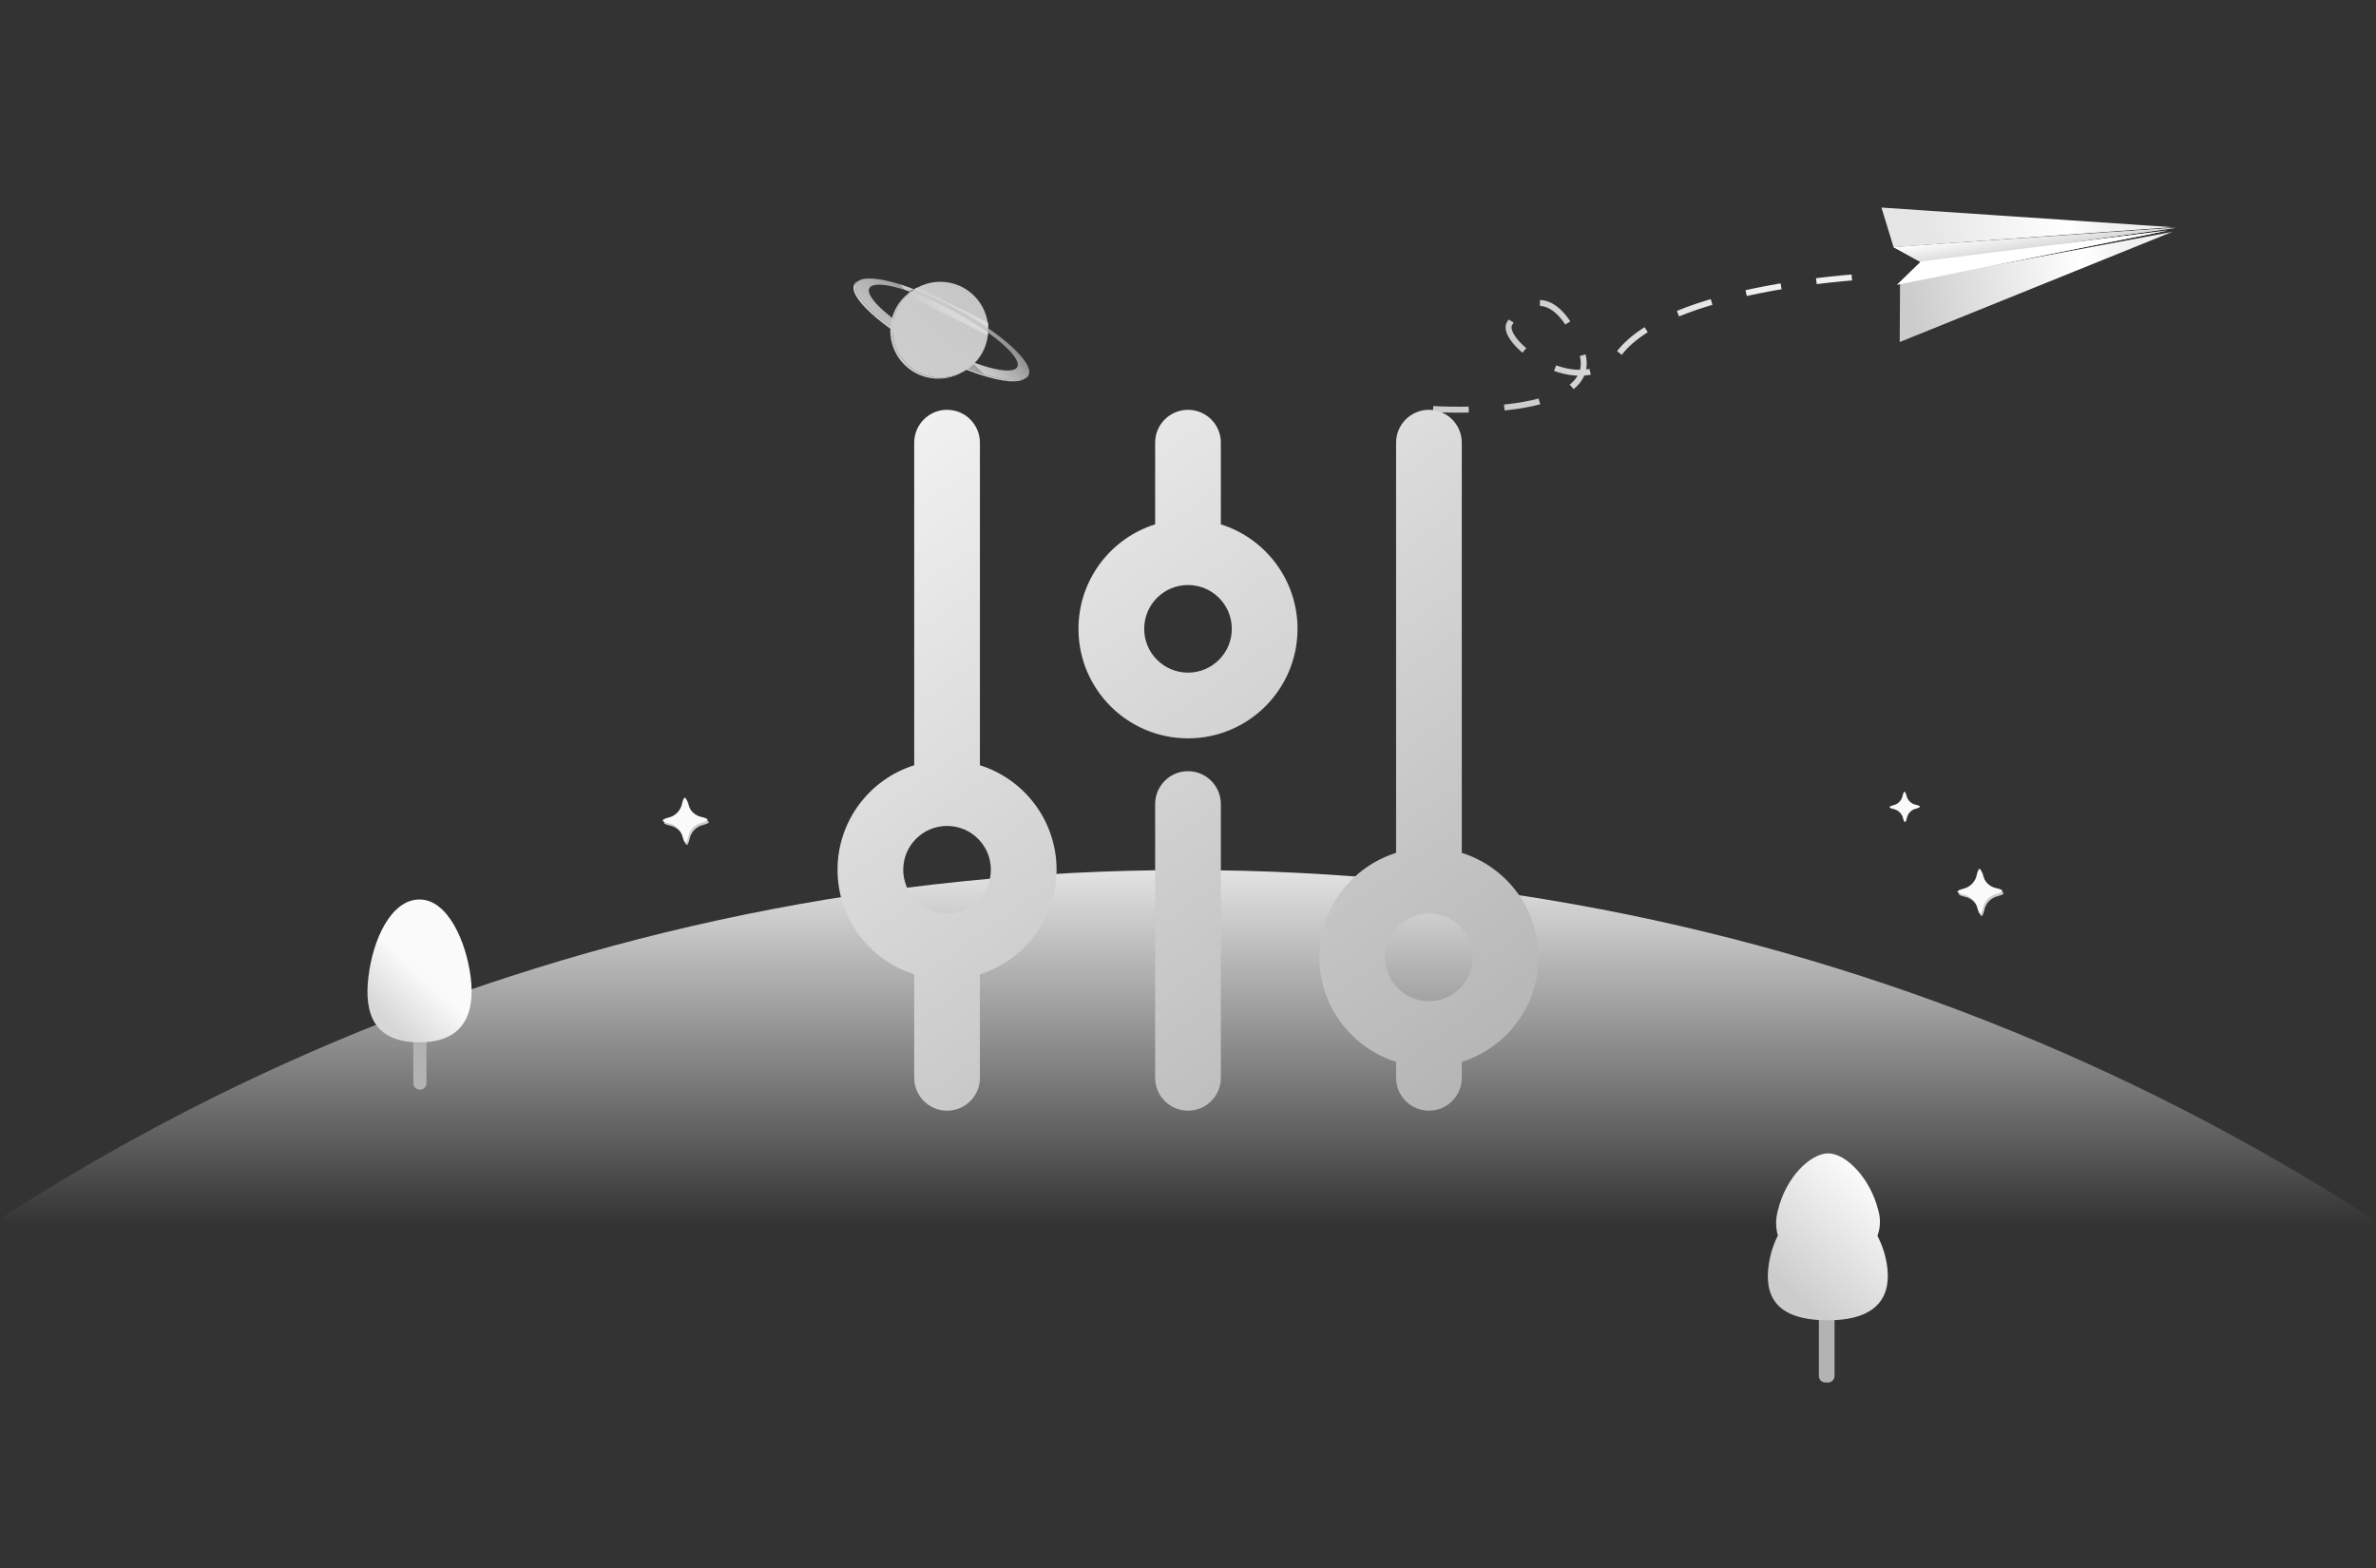 <?xml version="1.0" encoding="UTF-8"?>
<svg width="400px" height="264px" viewBox="0 0 400 264" version="1.1" xmlns="http://www.w3.org/2000/svg" xmlns:xlink="http://www.w3.org/1999/xlink">
    <rect x="0" y="0" width="400" height="264" fill="#333333" stroke="none"/>
    <title>编组 29</title>
    <defs>
        <rect id="path-1" x="0" y="0" width="400" height="264"></rect>
        <linearGradient x1="50.001%" y1="8.1%" x2="50.001%" y2="-0%" id="linearGradient-3">
            <stop stop-color="#E6E6E6" stop-opacity="0" offset="0%"></stop>
            <stop stop-color="#E6E6E6" offset="100%"></stop>
        </linearGradient>
        <linearGradient x1="23.394%" y1="86.506%" x2="76.628%" y2="13.511%" id="linearGradient-4">
            <stop stop-color="#D7D7D7" offset="0%"></stop>
            <stop stop-color="#FAFAFA" offset="48.5%"></stop>
            <stop stop-color="#FAFAFA" offset="100%"></stop>
        </linearGradient>
        <linearGradient x1="24.16%" y1="85.927%" x2="75.846%" y2="14.034%" id="linearGradient-5">
            <stop stop-color="#CCCCCC" offset="0%"></stop>
            <stop stop-color="#FAFAFA" offset="100%"></stop>
        </linearGradient>
        <radialGradient cx="49.972%" cy="50.011%" fx="49.972%" fy="50.011%" r="49.949%" gradientTransform="translate(0.5,0.5),scale(1,1),translate(-0.5,-0.5)" id="radialGradient-6" offset="0%">
            <stop stop-color="#FAFAFA"></stop>
        </radialGradient>
        <radialGradient cx="49.971%" cy="50.011%" fx="49.971%" fy="50.011%" r="49.949%" gradientTransform="translate(0.5,0.5),scale(1,1),translate(-0.5,-0.5)" id="radialGradient-7" offset="0%">
            <stop stop-color="#FAFAFA"></stop>
        </radialGradient>
        <radialGradient cx="50.113%" cy="50.099%" fx="50.113%" fy="50.099%" r="49.979%" gradientTransform="translate(0.501,0.501),scale(1,1),translate(-0.501,-0.501)" id="radialGradient-8" offset="0%">
            <stop stop-color="#FAFAFA"></stop>
        </radialGradient>
        <linearGradient x1="0%" y1="100%" x2="100%" y2="0%" id="linearGradient-9">
            <stop stop-color="#CCCCCC" offset="0%"></stop>
            <stop stop-color="#FFFFFF" stop-opacity="0.702" offset="100%"></stop>
        </linearGradient>
        <linearGradient x1="20.68%" y1="67.162%" x2="79.295%" y2="32.83%" id="linearGradient-10">
            <stop stop-color="#CCCCCC" offset="0%"></stop>
            <stop stop-color="#CCCCCC" stop-opacity="0.702" offset="49.5%"></stop>
            <stop stop-color="#CCCCCC" offset="49.8%"></stop>
            <stop stop-color="#FFFFFF" stop-opacity="0.302" offset="100%"></stop>
        </linearGradient>
        <linearGradient x1="23.985%" y1="80.455%" x2="76.015%" y2="19.545%" id="linearGradient-11">
            <stop stop-color="#CCCCCC" offset="0%"></stop>
            <stop stop-color="#F0F0F0" offset="100%"></stop>
        </linearGradient>
        <linearGradient x1="14.93%" y1="19.654%" x2="85.087%" y2="80.367%" id="linearGradient-12">
            <stop stop-color="#E6E6E6" stop-opacity="0.4" offset="40%"></stop>
            <stop stop-color="#FFFFFF" offset="44.3%"></stop>
            <stop stop-color="#CCCCCC" offset="60%"></stop>
        </linearGradient>
        <linearGradient x1="15.797%" y1="73.394%" x2="84.209%" y2="26.607%" id="linearGradient-13">
            <stop stop-color="#E6E6E6" offset="0%"></stop>
            <stop stop-color="#FFFFFF" offset="76.1%"></stop>
            <stop stop-color="#F0F0F0" offset="100%"></stop>
        </linearGradient>
        <linearGradient x1="17.277%" y1="90.449%" x2="82.723%" y2="9.551%" id="linearGradient-14">
            <stop stop-color="#CCCCCC" offset="0%"></stop>
            <stop stop-color="#FFFFFF" offset="76.1%"></stop>
            <stop stop-color="#F0F0F0" offset="100%"></stop>
        </linearGradient>
        <linearGradient x1="5.504%" y1="0.014%" x2="94.499%" y2="99.99%" id="linearGradient-15">
            <stop stop-color="#E6E6E6" stop-opacity="0.4" offset="40%"></stop>
            <stop stop-color="#FFFFFF" offset="44.3%"></stop>
            <stop stop-color="#CCCCCC" offset="60%"></stop>
        </linearGradient>
        <linearGradient x1="86.095%" y1="100.005%" x2="13.894%" y2="0.006%" id="linearGradient-16">
            <stop stop-color="#B5B5B5" offset="0%"></stop>
            <stop stop-color="#F1F1F1" offset="100%"></stop>
        </linearGradient>
    </defs>
    <g id="页面-1" stroke="none" stroke-width="1" fill="none" fill-rule="evenodd">
        <g id="客户详情-企业微信客户-筛选条件暂无数据" transform="translate(-1223, -713)">
            <g id="编组-29" transform="translate(1223, 713)">
                <g id="编组-24">
                    <mask id="mask-2" fill="white">
                        <use xlink:href="#path-1"></use>
                    </mask>
                    <use id="蒙版" fill-opacity="0" fill="#FFFFFF" xlink:href="#path-1"></use>
                    <g mask="url(#mask-2)">
                        <g transform="translate(-168.968, 12.49)">
                            <path d="M368.664,134 C572.271,134 737.327,299.06 737.327,502.677 C737.327,706.295 572.271,871.35 368.664,871.35 C165.056,871.35 0,706.29 0,502.677 C0,299.065 165.055,134 368.664,134 Z" id="椭圆_1" stroke="none" fill="url(#linearGradient-3)" fill-rule="evenodd"></path>
                            <path d="M239.659,160.6 C240.27,160.6 240.765,161.096 240.765,161.706 L240.765,169.875 C240.765,170.485 240.27,170.981 239.659,170.981 C239.049,170.981 238.553,170.485 238.553,169.875 L238.553,161.706 C238.553,161.096 239.049,160.6 239.659,160.6 Z" id="圆角矩形_1" stroke="none" fill="#B3B3B3" fill-rule="evenodd"></path>
                            <path d="M239.597,138.953 C244.357,138.953 247.462,146.053 248.214,152.083 C248.96,158.047 247.121,163.002 239.597,163.002 C231.819,163.002 230.282,158.056 230.979,152.083 C231.732,145.604 234.836,138.953 239.597,138.953 Z" id="椭圆_7" stroke="none" fill="url(#linearGradient-4)" fill-rule="evenodd"></path>
                            <path d="M476.278,207.82 L476.71,207.82 C477.321,207.82 477.816,208.315 477.816,208.926 L477.816,219.174 C477.816,219.784 477.321,220.28 476.71,220.28 L476.278,220.28 C475.667,220.28 475.172,219.784 475.172,219.174 L475.172,208.926 C475.172,208.315 475.667,207.82 476.278,207.82 Z" id="圆角矩形_1-2" stroke="none" fill="#B3B3B3" fill-rule="evenodd"></path>
                            <path d="M476.681,209.801 C467.723,209.801 465.953,205.504 466.754,200.313 C467.003,198.65 467.515,197.037 468.27,195.535 C467.879,194.162 467.879,192.708 468.27,191.335 C469.601,185.655 473.827,181.699 476.729,181.699 C479.752,181.699 483.857,185.893 485.188,191.335 C485.597,192.731 485.543,194.221 485.033,195.583 C485.805,197.066 486.337,198.663 486.609,200.313 C487.466,205.494 485.348,209.801 476.681,209.801 Z" id="椭圆_8" stroke="none" fill="url(#linearGradient-5)" fill-rule="evenodd"></path>
                            <path d="M284.106,128.816 C283.843,127.634 282.9,126.723 281.71,126.499 C280.448,126.207 280.443,125.893 281.694,125.557 C282.876,125.293 283.787,124.351 284.011,123.161 C284.304,121.898 284.618,121.893 284.953,123.145 C285.217,124.327 286.16,125.238 287.35,125.461 C288.612,125.754 288.618,126.068 287.366,126.404 C286.184,126.667 285.273,127.61 285.049,128.8 C284.756,130.062 284.442,130.067 284.106,128.816 Z" id="多边形_2" stroke="none" fill="#CCCCCC" fill-rule="evenodd"></path>
                            <path d="M283.895,128.433 C283.632,127.251 282.689,126.339 281.499,126.116 C280.237,125.823 280.231,125.509 281.483,125.174 C282.665,124.91 283.576,123.968 283.8,122.777 C284.093,121.516 284.407,121.51 284.742,122.762 C285.006,123.944 285.948,124.855 287.139,125.078 C288.4,125.371 288.406,125.685 287.155,126.021 C285.973,126.284 285.062,127.227 284.838,128.417 C284.545,129.678 284.231,129.683 283.895,128.433 Z" id="多边形_2-2" stroke="none" fill="url(#radialGradient-6)" fill-rule="evenodd"></path>
                            <path d="M502.079,140.798 C501.815,139.616 500.873,138.705 499.682,138.481 C498.421,138.189 498.416,137.874 499.667,137.539 C500.849,137.275 501.76,136.332 501.983,135.142 C502.276,133.88 502.59,133.875 502.926,135.126 C503.189,136.308 504.132,137.219 505.322,137.443 C506.584,137.736 506.59,138.05 505.338,138.385 C504.156,138.649 503.245,139.591 503.022,140.782 C502.728,142.044 502.414,142.049 502.079,140.798 Z" id="多边形_2-3" stroke="none" fill="#CCCCCC" fill-rule="evenodd"></path>
                            <path d="M501.868,140.414 C501.604,139.232 500.662,138.321 499.471,138.098 C498.209,137.805 498.204,137.49 499.455,137.155 C500.637,136.892 501.549,135.949 501.772,134.759 C502.065,133.497 502.379,133.492 502.715,134.743 C502.978,135.925 503.921,136.837 505.111,137.06 C506.373,137.352 506.378,137.666 505.127,138.002 C503.945,138.266 503.034,139.208 502.811,140.399 C502.518,141.659 502.203,141.665 501.868,140.414 Z" id="多边形_2-4" stroke="none" fill="url(#radialGradient-7)" fill-rule="evenodd"></path>
                            <path d="M489.346,125.285 C489.167,124.486 488.53,123.87 487.725,123.718 C486.871,123.521 486.868,123.308 487.714,123.081 C488.514,122.903 489.13,122.265 489.281,121.46 C489.479,120.607 489.692,120.603 489.918,121.45 C490.097,122.249 490.734,122.865 491.539,123.017 C492.393,123.215 492.396,123.427 491.55,123.654 C490.751,123.832 490.134,124.47 489.983,125.275 C489.785,126.129 489.572,126.132 489.346,125.285 Z" id="多边形_2-5" stroke="none" fill="url(#radialGradient-8)" fill-rule="evenodd"></path>
                            <path d="M321.018,37.916 C318.613,40.861 318.591,45.085 320.966,48.054 C323.34,51.023 327.466,51.931 330.867,50.232 C328.31,51.669 325.174,51.604 322.678,50.062 C320.183,48.521 318.721,45.746 318.861,42.816 C319.001,39.886 320.722,37.263 323.353,35.967 C322.458,36.462 321.665,37.124 321.018,37.916 Z" id="椭圆_9" stroke="none" fill="#CCCCCC" fill-rule="evenodd"></path>
                            <circle id="椭圆_9-2" stroke="none" fill="url(#linearGradient-9)" fill-rule="nonzero" cx="327.267" cy="43.016" r="8.065"></circle>
                            <path d="M313.101,35.239 C312.015,37.276 317.63,42.391 325.643,46.668 C332.616,50.387 339.105,52.244 341.388,51.319 C339.456,52.596 332.658,50.747 325.323,46.835 C317.31,42.561 311.695,37.445 312.782,35.406 C312.946,35.126 313.205,34.914 313.512,34.807 C313.341,34.914 313.2,35.063 313.101,35.239 L313.101,35.239 Z" id="椭圆_11" stroke="none" fill="#CCCCCC" fill-rule="evenodd"></path>
                            <path d="M325.643,46.663 C317.63,42.389 312.015,37.273 313.101,35.235 C314.188,33.196 321.564,35.011 329.576,39.286 C337.589,43.56 343.204,48.676 342.118,50.714 C341.032,52.753 333.655,50.937 325.643,46.663 Z M340.221,49.305 C341.061,47.729 336.171,43.479 329.299,39.811 C322.428,36.144 316.172,34.451 315.331,36.027 C314.491,37.603 319.382,41.852 326.253,45.52 C333.124,49.187 339.38,50.881 340.221,49.305 L340.221,49.305 Z M323.334,35.937 L322.055,36.606 L322.07,37.413 L335.266,43.949 L335.389,41.848 L323.334,35.937 Z" id="形状_15" stroke="none" fill="url(#linearGradient-10)" fill-rule="evenodd"></path>
                            <path d="M424.158,75.752 C424.158,75.752 448.902,59.559 437.949,52.738 C426.996,45.917 425.18,53.199 425.799,56.62 C426.419,60.041 443.48,60.076 443.531,49.411 C443.596,35.553 468.158,14.752 468.158,14.752" id="形状_4" stroke="url(#linearGradient-11)" stroke-width="1" fill="none" stroke-dasharray="6" transform="translate(446.158, 45.252) rotate(37) translate(-446.158, -45.252) "></path>
                            <g id="编组-21" stroke="none" stroke-width="1" fill="none" fill-rule="evenodd" transform="translate(505.748, 31.225) rotate(-3) translate(-505.748, -31.225) translate(475.939, 1.519)">
                                <polygon id="形状_5" fill="#FFFFFF" transform="translate(35.782, 26.278) rotate(37) translate(-35.782, -26.278) " points="54.587 11.625 22.522 40.432 16.976 40.93"></polygon>
                                <g id="编组-23" transform="translate(29.809, 29.705) rotate(37) translate(-29.809, -29.705) translate(8.297, 8.721)">
                                    <g id="编组-22" transform="translate(0, 0)">
                                        <polygon id="形状_5-2" fill="url(#linearGradient-12)" points="43.024 0 10.96 28.807 5.414 29.306"></polygon>
                                        <polyline id="形状_6" fill="url(#linearGradient-13)" points="5.414 29.306 -5.23902478e-14 24.918 42.437 0.282"></polyline>
                                        <polyline id="形状_6-2" fill="url(#linearGradient-14)" points="9.677 33.674 15.207 41.969 42.857 0.955"></polyline>
                                        <polyline id="形状_5-4" fill="url(#linearGradient-15)" points="10.59 28.759 9.451 34.21 42.132 1.153"></polyline>
                                    </g>
                                    <polyline id="形状_5-3" fill="#FFFFFF" points="10.59 28.759 9.451 34.21 42.132 1.153"></polyline>
                                </g>
                            </g>
                        </g>
                    </g>
                </g>
                <g id="筛选" transform="translate(141, 69)">
                    <rect id="矩形" fill="#000000" fill-rule="nonzero" opacity="0" x="0" y="0" width="118" height="118"></rect>
                    <path d="M94.031,74.594 L94.031,5.531 C94.031,2.476 96.508,0 99.562,0 C102.617,0 105.094,2.476 105.094,5.531 L105.094,74.594 C112.574,76.943 118,83.931 118,92.188 C118,100.444 112.574,107.432 105.094,109.781 L105.094,112.469 C105.094,115.524 102.617,118 99.562,118 C96.508,118 94.031,115.524 94.031,112.469 L94.031,109.781 C86.551,107.432 81.125,100.444 81.125,92.188 C81.125,83.931 86.551,76.943 94.031,74.594 Z M53.469,19.282 L53.469,5.531 C53.469,2.476 55.945,0 59,0 C62.055,0 64.531,2.476 64.531,5.531 L64.531,19.282 C72.011,21.631 77.438,28.619 77.438,36.875 C77.438,47.058 69.183,55.312 59,55.312 C48.817,55.312 40.562,47.058 40.562,36.875 C40.562,28.619 45.989,21.631 53.469,19.282 Z M12.906,59.844 L12.906,5.531 C12.906,2.476 15.383,0 18.438,0 C21.492,0 23.969,2.476 23.969,5.531 L23.969,59.844 C31.449,62.193 36.875,69.181 36.875,77.438 C36.875,85.694 31.449,92.682 23.969,95.031 L23.969,112.469 C23.969,115.524 21.492,118 18.438,118 C15.383,118 12.906,115.524 12.906,112.469 L12.906,95.031 C5.426,92.682 0,85.694 0,77.438 C0,69.181 5.426,62.193 12.906,59.844 Z M59,44.25 C63.073,44.25 66.375,40.948 66.375,36.875 C66.375,32.802 63.073,29.5 59,29.5 C54.927,29.5 51.625,32.802 51.625,36.875 C51.625,40.948 54.927,44.25 59,44.25 Z M99.562,99.562 C103.636,99.562 106.938,96.261 106.938,92.188 C106.938,88.114 103.636,84.812 99.562,84.812 C95.489,84.812 92.188,88.114 92.188,92.188 C92.188,96.261 95.489,99.562 99.562,99.562 Z M18.438,84.812 C22.511,84.812 25.812,81.511 25.812,77.438 C25.812,73.364 22.511,70.062 18.438,70.062 C14.364,70.062 11.062,73.364 11.062,77.438 C11.062,81.511 14.364,84.812 18.438,84.812 Z M64.531,112.469 C64.531,115.524 62.055,118 59,118 C55.945,118 53.469,115.524 53.469,112.469 L53.469,66.375 C53.469,63.32 55.945,60.844 59,60.844 C62.055,60.844 64.531,63.32 64.531,66.375 L64.531,112.469 Z" id="形状" fill="url(#linearGradient-16)"></path>
                </g>
            </g>
        </g>
    </g>
</svg>
